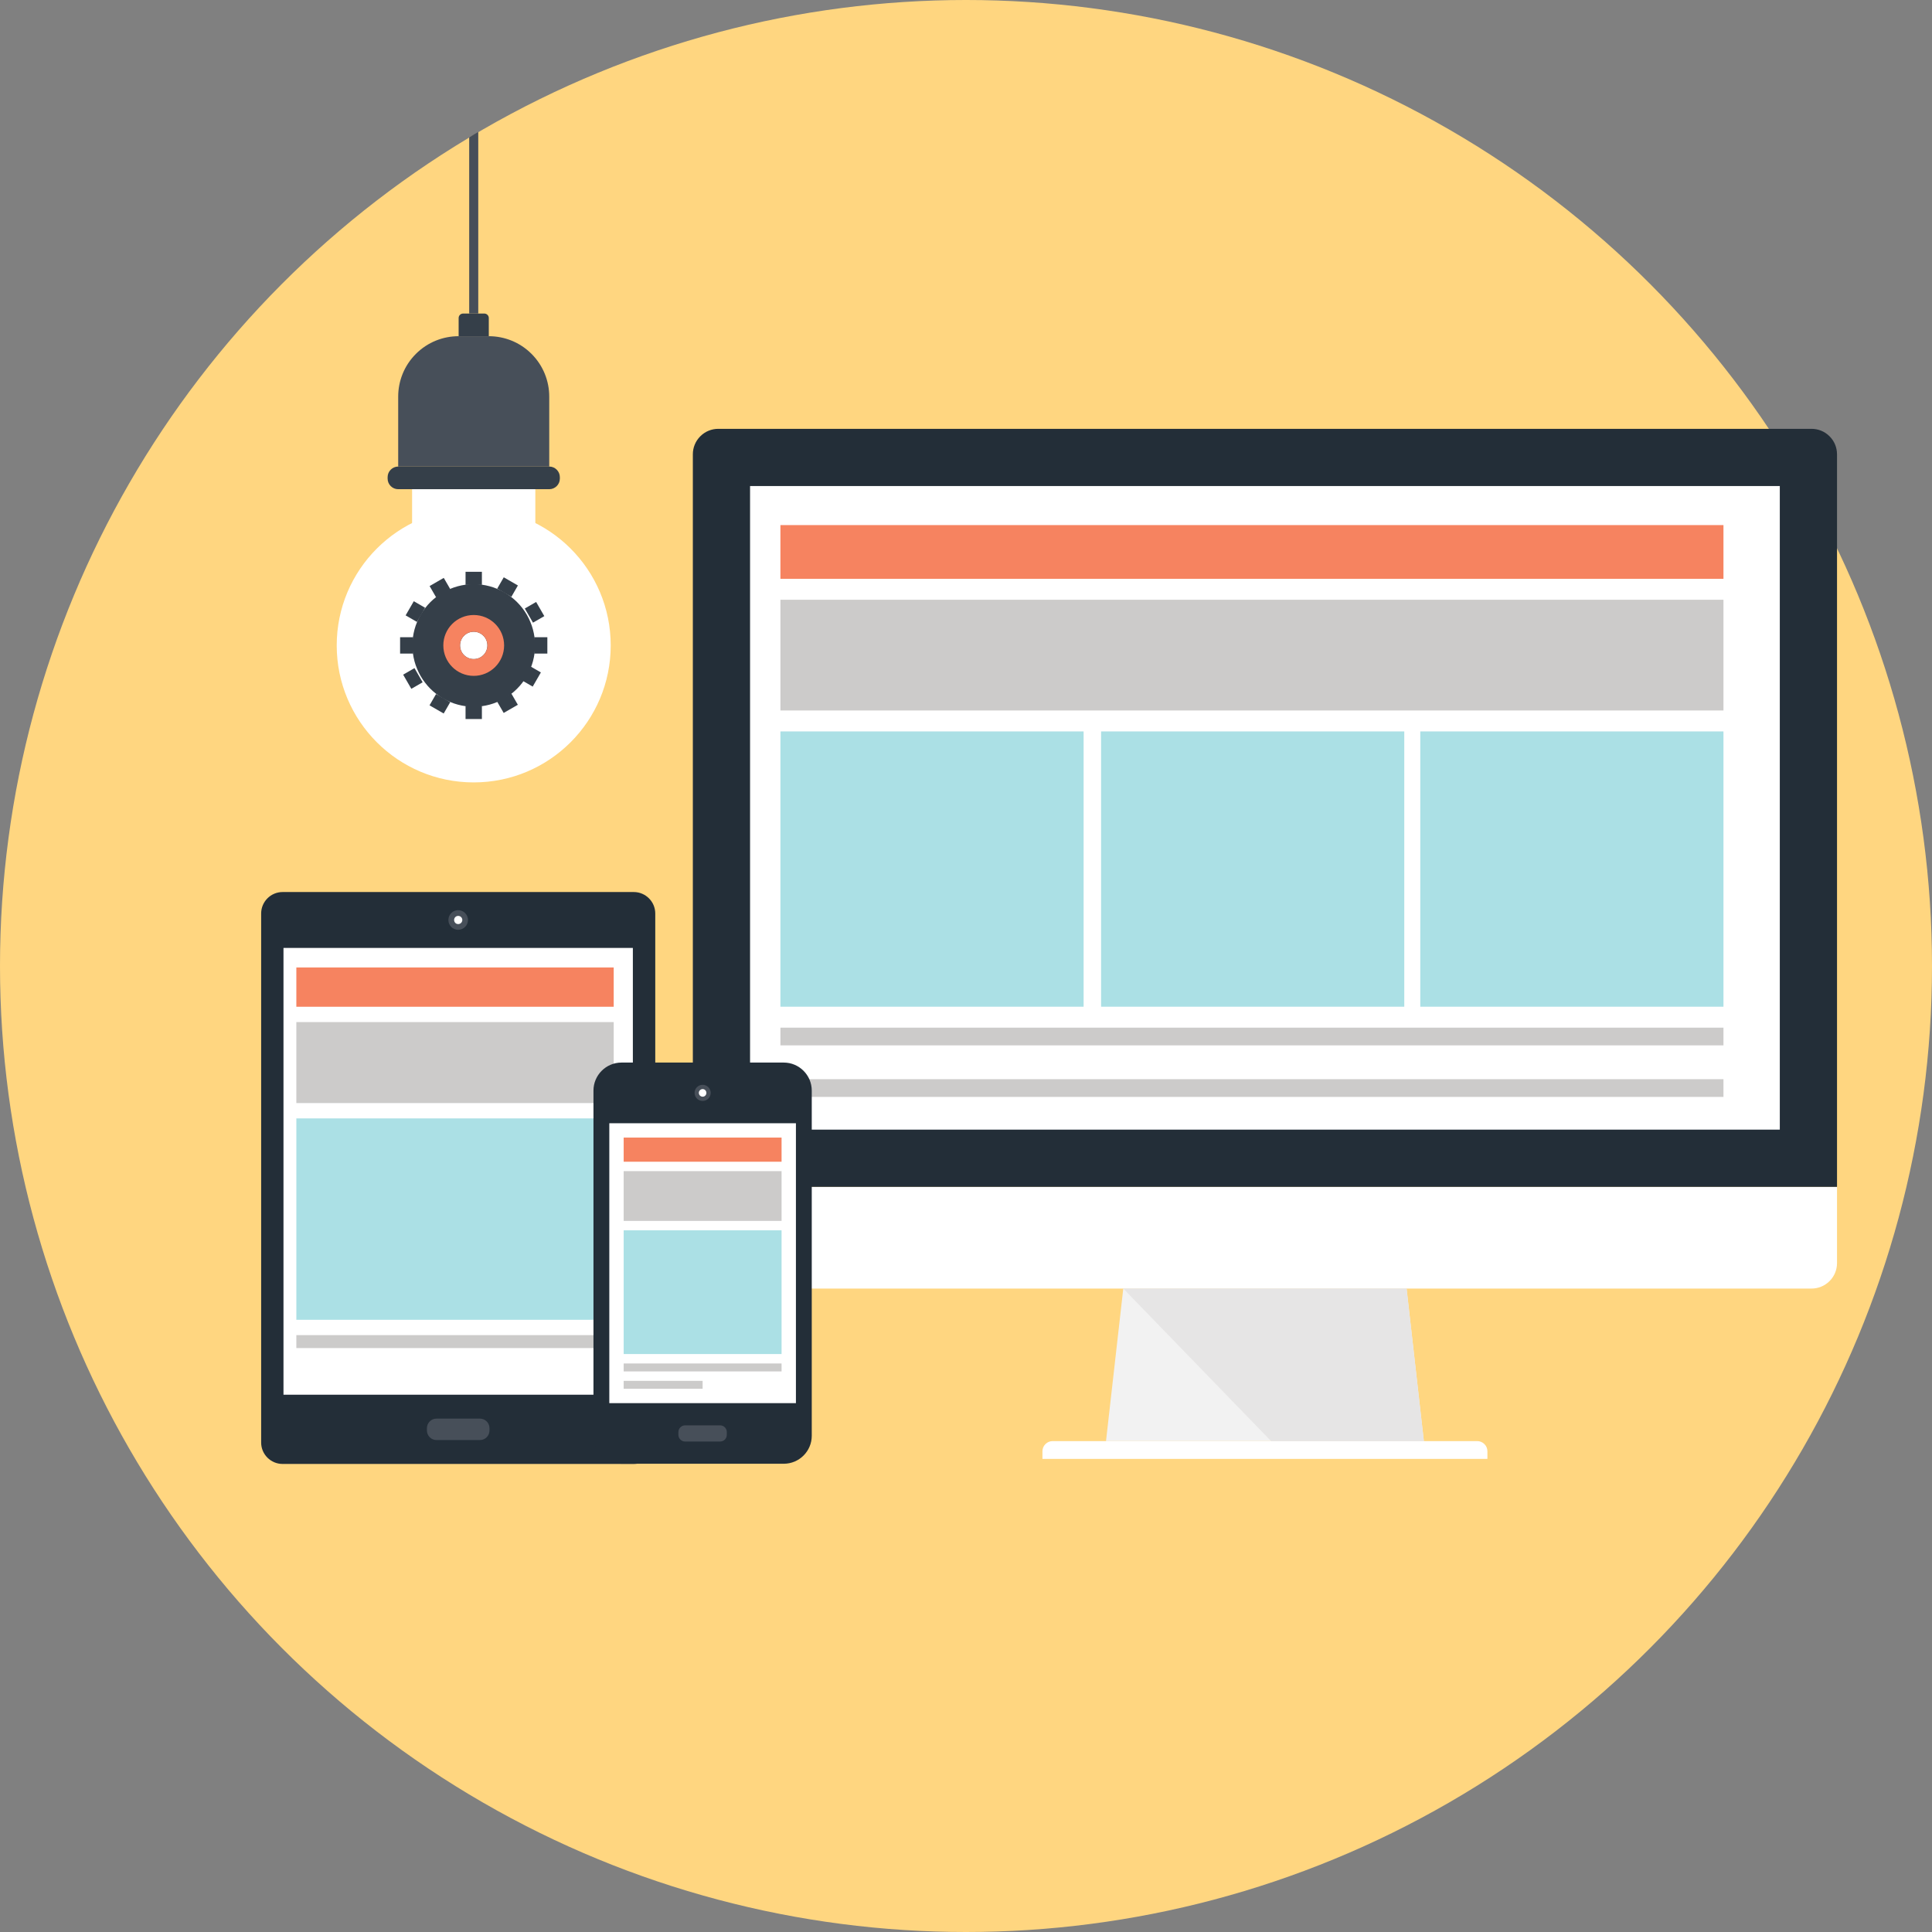 <?xml version="1.0" encoding="UTF-8" standalone="no"?>
<!-- Generator: Adobe Illustrator 16.0.5, SVG Export Plug-In . SVG Version: 6.00 Build 0)  -->

<svg
   xmlns:dc="http://purl.org/dc/elements/1.1/"
   xmlns:cc="http://creativecommons.org/ns#"
   xmlns:rdf="http://www.w3.org/1999/02/22-rdf-syntax-ns#"
   xmlns:svg="http://www.w3.org/2000/svg"
   xmlns="http://www.w3.org/2000/svg"
   xmlns:sodipodi="http://sodipodi.sourceforge.net/DTD/sodipodi-0.dtd"
   xmlns:inkscape="http://www.inkscape.org/namespaces/inkscape"
   version="1.1"
   id="Layer_1"
   x="0px"
   y="0px"
   width="260"
   height="260"
   viewBox="0 0 260 260"
   enable-background="new 0 0 1000 1000"
   xml:space="preserve"
   inkscape:version="0.48.5 r10040"
   sodipodi:docname="Inspiration.svg"><rect x="0" y="0" width="260" height="260" fill="#808080" stroke="none"/><defs
   id="defs139" /><sodipodi:namedview
   pagecolor="#ffffff"
   bordercolor="#666666"
   borderopacity="1"
   objecttolerance="10"
   gridtolerance="10"
   guidetolerance="10"
   inkscape:pageopacity="0"
   inkscape:pageshadow="2"
   inkscape:window-width="1280"
   inkscape:window-height="962"
   id="namedview137"
   showgrid="false"
   inkscape:zoom="0.236"
   inkscape:cx="500"
   inkscape:cy="500"
   inkscape:window-x="-8"
   inkscape:window-y="-8"
   inkscape:window-maximized="1"
   inkscape:current-layer="Layer_1" />
<circle
   cx="761.396"
   cy="688.273"
   r="130"
   id="circle3"
   sodipodi:cx="761.396"
   sodipodi:cy="688.27301"
   sodipodi:rx="130"
   sodipodi:ry="130"
   transform="translate(-631.396,-558.273)"
   style="fill:#ffd680" />
<g
   id="g5"
   transform="translate(-631.396,-558.273)">
	<g
   id="g7">
		<path
   d="m 878.613,728.259 c 0,0.877 -0.336,1.752 -1.005,2.418 -0.668,0.668 -1.541,1.003 -2.417,1.003 H 728.057 c -0.875,0 -1.75,-0.335 -2.418,-1.003 -0.667,-0.666 -1.003,-1.541 -1.003,-2.418 v -10.266 h 153.978 v 10.266 z"
   id="path9"
   inkscape:connector-curvature="0"
   style="fill:#ffffff" />
		<path
   d="m 878.613,619.402 c 0,-0.873 -0.336,-1.748 -1.005,-2.415 -0.668,-0.671 -1.541,-1.004 -2.417,-1.004 H 728.057 c -0.875,0 -1.75,0.333 -2.418,1.004 -0.667,0.667 -1.003,1.542 -1.003,2.415 v 98.591 h 153.978 v -98.591 z"
   id="path11"
   inkscape:connector-curvature="0"
   style="fill:#232e38" />
		<rect
   x="732.336"
   y="623.682"
   width="138.578"
   height="86.612"
   id="rect13"
   style="fill:#ffffff" />
	</g>
	<g
   id="g15">
		<polygon
   points="823.013,752.21 780.237,752.21 782.562,731.68 820.689,731.68 "
   id="polygon17"
   style="fill:#f2f2f2" />
		<path
   d="m 831.565,754.606 h -59.883 v -1.025 c 0,-0.353 0.135,-0.703 0.404,-0.969 0.265,-0.268 0.617,-0.402 0.967,-0.402 h 57.143 c 0.348,0 0.701,0.135 0.968,0.402 0.269,0.266 0.401,0.616 0.401,0.969 v 1.025 z"
   id="path19"
   inkscape:connector-curvature="0"
   style="fill:#ffffff" />
		<polygon
   points="823.013,752.21 820.689,731.68 782.562,731.68 802.453,752.21 "
   id="polygon21"
   style="fill:#e6e5e5" />
	</g>
</g>
<rect
   x="105.025"
   y="70.665"
   width="126.911"
   height="7.229"
   id="rect23"
   style="fill:#f68360" />
<rect
   x="105.025"
   y="138.298"
   width="126.911"
   height="2.383"
   id="rect25"
   style="fill:#cccbca" />
<rect
   x="105.025"
   y="145.233"
   width="126.911"
   height="2.383"
   id="rect27"
   style="fill:#cccbca" />
<rect
   x="105.025"
   y="98.432"
   width="40.802"
   height="37.047"
   id="rect29"
   style="fill:#abe0e5" />
<rect
   x="148.18"
   y="98.432"
   width="40.801"
   height="37.047"
   id="rect31"
   style="fill:#abe0e5" />
<rect
   x="191.135"
   y="98.432"
   width="40.801"
   height="37.047"
   id="rect33"
   style="fill:#abe0e5" />
<rect
   x="105.025"
   y="80.712"
   width="126.911"
   height="14.9"
   id="rect35"
   style="fill:#cccbca" />
<g
   id="g37"
   transform="translate(-631.396,-558.273)">
	<g
   id="g39">
		<path
   d="m 666.541,681.208 c 0,-1.589 1.292,-2.889 2.883,-2.889 h 47.271 c 1.584,0 2.884,1.3 2.884,2.889 v 71.195 c 0,1.586 -1.3,2.881 -2.884,2.881 h -47.271 c -1.591,0 -2.883,-1.295 -2.883,-2.881 v -71.195 z"
   id="path41"
   inkscape:connector-curvature="0"
   style="fill:#232e38" />
		<path
   d="m 690.133,752.068 c -0.705,0 -1.283,-0.575 -1.283,-1.283 v -0.315 c 0,-0.712 0.578,-1.287 1.283,-1.287 h 5.851 c 0.707,0 1.285,0.575 1.285,1.287 v 0.315 c 0,0.708 -0.578,1.283 -1.285,1.283 h -5.851 z"
   id="path43"
   inkscape:connector-curvature="0"
   style="fill:#474f59" />
		<path
   d="m 693.052,683.401 c -0.729,0 -1.312,-0.588 -1.312,-1.323 0,-0.722 0.583,-1.321 1.312,-1.321 0.729,0 1.324,0.6 1.324,1.321 0,0.735 -0.595,1.323 -1.324,1.323 z"
   id="path45"
   inkscape:connector-curvature="0"
   style="fill:#474f59" />
		<path
   d="m 693.057,682.632 c -0.308,0 -0.547,-0.246 -0.547,-0.554 0,-0.302 0.239,-0.548 0.547,-0.548 0.307,0 0.555,0.246 0.555,0.548 -10e-4,0.308 -0.249,0.554 -0.555,0.554 z"
   id="path47"
   inkscape:connector-curvature="0"
   style="fill:#ffffff" />
		<rect
   x="669.546"
   y="685.841"
   width="47.017"
   height="60.126"
   id="rect49"
   style="fill:#ffffff" />
	</g>
	<rect
   x="671.277"
   y="688.47"
   width="42.709"
   height="5.288"
   id="rect51"
   style="fill:#f68360" />
	<rect
   x="671.277"
   y="737.948"
   width="42.709"
   height="1.742"
   id="rect53"
   style="fill:#cccbca" />
	<rect
   x="671.277"
   y="708.783"
   width="42.709"
   height="27.102"
   id="rect55"
   style="fill:#abe0e5" />
	<rect
   x="671.277"
   y="695.82"
   width="42.709"
   height="10.899"
   id="rect57"
   style="fill:#cccbca" />
</g>
<g
   id="g59"
   transform="translate(-631.396,-558.273)">
	<path
   d="m 715.026,755.257 c -2.068,0 -3.764,-1.688 -3.764,-3.759 v -46.461 c 0,-2.072 1.695,-3.768 3.764,-3.768 h 21.85 c 2.068,0 3.763,1.695 3.763,3.768 v 46.461 c 0,2.071 -1.694,3.759 -3.763,3.759 h -21.85 z"
   id="path61"
   inkscape:connector-curvature="0"
   style="fill:#232e38" />
	<path
   d="m 729.206,751.367 c 0,0.499 -0.397,0.9 -0.896,0.9 h -4.719 c -0.49,0 -0.899,-0.401 -0.899,-0.9 v -0.377 c 0,-0.492 0.409,-0.899 0.899,-0.899 h 4.719 c 0.499,0 0.896,0.407 0.896,0.899 v 0.377 z"
   id="path63"
   inkscape:connector-curvature="0"
   style="fill:#474f59" />
	<path
   d="m 727.04,705.348 c 0,0.599 -0.481,1.086 -1.083,1.086 -0.607,0 -1.089,-0.487 -1.089,-1.086 0,-0.595 0.481,-1.084 1.089,-1.084 0.602,0 1.083,0.489 1.083,1.084 z"
   id="path65"
   inkscape:connector-curvature="0"
   style="fill:#474f59" />
	<path
   d="m 726.459,705.348 c 0,0.283 -0.218,0.514 -0.502,0.514 -0.281,0 -0.515,-0.23 -0.515,-0.514 0,-0.277 0.233,-0.512 0.515,-0.512 0.284,0 0.502,0.234 0.502,0.512 z"
   id="path67"
   inkscape:connector-curvature="0"
   style="fill:#ffffff" />
	<g
   id="g69">
		<rect
   x="713.394"
   y="709.434"
   width="25.114"
   height="37.668"
   id="rect71"
   style="fill:#ffffff" />
		<rect
   x="715.327"
   y="711.363"
   width="21.249"
   height="3.249"
   id="rect73"
   style="fill:#f68360" />
		<rect
   x="715.327"
   y="741.762"
   width="21.249"
   height="1.07"
   id="rect75"
   style="fill:#cccbca" />
		<rect
   x="715.327"
   y="744.102"
   width="10.624"
   height="1.066"
   id="rect77"
   style="fill:#cccbca" />
		<rect
   x="715.327"
   y="723.844"
   width="21.249"
   height="16.65"
   id="rect79"
   style="fill:#abe0e5" />
		<rect
   x="715.327"
   y="715.879"
   width="21.249"
   height="6.697"
   id="rect81"
   style="fill:#cccbca" />
	</g>
</g>
<g
   id="g83"
   transform="translate(-631.396,-558.273)">
	<g
   id="g85">
		<path
   d="m 713.583,645.132 c 0,-10.186 -8.256,-18.438 -18.436,-18.438 -10.184,0 -18.436,8.252 -18.436,18.438 0,10.18 8.252,18.434 18.436,18.434 10.18,-10e-4 18.436,-8.254 18.436,-18.434 z"
   id="path87"
   inkscape:connector-curvature="0"
   style="fill:#ffffff" />
		<g
   id="g89">
			<g
   id="g91">
				<g
   id="g93">
					<path
   d="m 703.328,644.028 c -0.101,-0.711 -0.28,-1.391 -0.55,-2.031 -0.28,-0.689 -0.65,-1.33 -1.101,-1.91 -0.439,-0.559 -0.939,-1.059 -1.5,-1.49 -0.58,-0.449 -1.22,-0.818 -1.899,-1.09 -0.641,-0.27 -1.32,-0.449 -2.03,-0.549 -0.36,-0.051 -0.73,-0.07 -1.101,-0.07 -0.369,0 -0.739,0.02 -1.1,0.07 -0.71,0.1 -1.39,0.279 -2.03,0.549 -0.689,0.281 -1.33,0.65 -1.909,1.102 -0.561,0.43 -1.061,0.93 -1.49,1.488 -0.45,0.58 -0.82,1.211 -1.101,1.9 -0.27,0.641 -0.449,1.32 -0.55,2.031 -0.05,0.359 -0.07,0.729 -0.07,1.1 0,0.369 0.021,0.74 0.07,1.1 0.101,0.711 0.28,1.391 0.55,2.029 0.28,0.691 0.65,1.33 1.101,1.91 0.43,0.561 0.93,1.061 1.49,1.49 0.579,0.451 1.22,0.82 1.909,1.1 0.641,0.271 1.32,0.451 2.03,0.551 0.36,0.051 0.73,0.07 1.1,0.07 0.37,0 0.74,-0.02 1.101,-0.07 0.71,-0.1 1.39,-0.279 2.03,-0.551 0.68,-0.27 1.319,-0.639 1.899,-1.09 0.561,-0.43 1.07,-0.939 1.5,-1.5 0.45,-0.58 0.82,-1.219 1.101,-1.91 0.27,-0.639 0.449,-1.318 0.55,-2.029 0.05,-0.359 0.069,-0.73 0.069,-1.1 0,-0.371 -0.019,-0.74 -0.069,-1.1 z m -8.181,2.94 c -1.02,0 -1.84,-0.82 -1.84,-1.84 0,-1.01 0.82,-1.84 1.84,-1.84 1.021,0 1.841,0.83 1.841,1.84 0,1.019 -0.82,1.84 -1.841,1.84 z"
   id="path95"
   inkscape:connector-curvature="0"
   style="fill:#353f49" />
					<g
   id="g97">
						<rect
   x="694.048"
   y="635.222"
   width="2.199"
   height="1.758"
   id="rect99"
   style="fill:#353f49" />
						
							<rect
   x="689.533"
   y="636.431"
   transform="matrix(0.866,-0.5,0.5,0.866,-226.141,430.759)"
   width="2.199"
   height="1.757"
   id="rect101"
   style="fill:#353f49" />
						
							<rect
   x="686.229"
   y="639.736"
   transform="matrix(0.5,-0.866,0.866,0.5,-211.143,915.494)"
   width="2.199"
   height="1.759"
   id="rect103"
   style="fill:#353f49" />
						<rect
   x="685.239"
   y="644.028"
   width="1.76"
   height="2.201"
   id="rect105"
   style="fill:#353f49" />
						
							<rect
   x="686.228"
   y="648.764"
   transform="matrix(-0.5,-0.866,0.866,-0.5,468.035,1569.626)"
   width="2.201"
   height="1.759"
   id="rect107"
   style="fill:#353f49" />
						
							<rect
   x="689.533"
   y="652.07"
   transform="matrix(-0.866,-0.5,0.5,-0.866,962.206,1563.752)"
   width="2.199"
   height="1.757"
   id="rect109"
   style="fill:#353f49" />
						<rect
   x="694.048"
   y="653.277"
   width="2.199"
   height="1.76"
   id="rect111"
   style="fill:#353f49" />
						
							<rect
   x="698.562"
   y="652.069"
   transform="matrix(-0.866,0.5,-0.5,-0.866,1632.073,868.528)"
   width="2.199"
   height="1.758"
   id="rect113"
   style="fill:#353f49" />
						
							<rect
   x="701.865"
   y="648.764"
   transform="matrix(-0.5,0.866,-0.866,-0.5,1616.947,365.333)"
   width="2.201"
   height="1.759"
   id="rect115"
   style="fill:#353f49" />
						<rect
   x="703.296"
   y="644.028"
   width="1.76"
   height="2.201"
   id="rect117"
   style="fill:#353f49" />
						
							<rect
   x="701.865"
   y="639.735"
   transform="matrix(0.5,0.866,-0.866,0.5,906.624,-288.401)"
   width="2.201"
   height="1.76"
   id="rect119"
   style="fill:#353f49" />
						
							<rect
   x="698.562"
   y="636.431"
   transform="matrix(0.866,0.5,-0.5,0.866,412.45,-264.466)"
   width="2.199"
   height="1.76"
   id="rect121"
   style="fill:#353f49" />
					</g>
				</g>
			</g>
			<path
   d="m 695.147,641.038 c -2.26,0 -4.09,1.83 -4.09,4.09 0,2.26 1.83,4.1 4.09,4.1 2.261,0 4.091,-1.84 4.091,-4.1 0,-2.26 -1.83,-4.09 -4.091,-4.09 z m 0,5.93 c -1.02,0 -1.84,-0.82 -1.84,-1.84 0,-1.01 0.82,-1.84 1.84,-1.84 1.021,0 1.841,0.83 1.841,1.84 0,1.019 -0.82,1.84 -1.841,1.84 z"
   id="path123"
   inkscape:connector-curvature="0"
   style="fill:#f68360" />
		</g>
		<rect
   x="686.854"
   y="624.108"
   width="16.584"
   height="4.613"
   id="rect125"
   style="fill:#ffffff" />
	</g>
	<g
   id="g127">
		<path
   d="m 705.31,621.06 v -9.416 c 0,-2.08 -0.797,-4.162 -2.383,-5.748 -1.586,-1.586 -3.666,-2.379 -5.75,-2.379 h -4.059 c -2.086,0 -4.166,0.793 -5.752,2.379 -1.586,1.586 -2.383,3.668 -2.383,5.748 v 9.416 h 20.327 z"
   id="path129"
   inkscape:connector-curvature="0"
   style="fill:#474f59" />
		<path
   d="m 705.31,624.108 c 0.783,0 1.428,-0.637 1.428,-1.422 v -0.203 c 0,-0.781 -0.645,-1.424 -1.428,-1.424 h -20.326 c -0.781,0 -1.424,0.643 -1.424,1.424 v 0.203 c 0,0.785 0.643,1.422 1.424,1.422 h 20.326 z"
   id="path131"
   inkscape:connector-curvature="0"
   style="fill:#353f49" />
		<path
   d="m 696.571,600.468 c 0.154,0 0.313,0.059 0.43,0.178 0.121,0.117 0.176,0.275 0.176,0.43 v 2.441 h -4.059 v -2.441 c 0,-0.154 0.055,-0.313 0.174,-0.43 0.119,-0.119 0.277,-0.178 0.432,-0.178 h 2.847 z"
   id="path133"
   inkscape:connector-curvature="0"
   style="fill:#353f49" />
		<path
   d="m 695.758,576.037 v 24.431 h -1.22 v -23.707 c 0,0 1.15,-0.724 1.22,-0.724 z"
   id="path135"
   inkscape:connector-curvature="0"
   style="fill:#474f59" />
	</g>
</g>
</svg>
